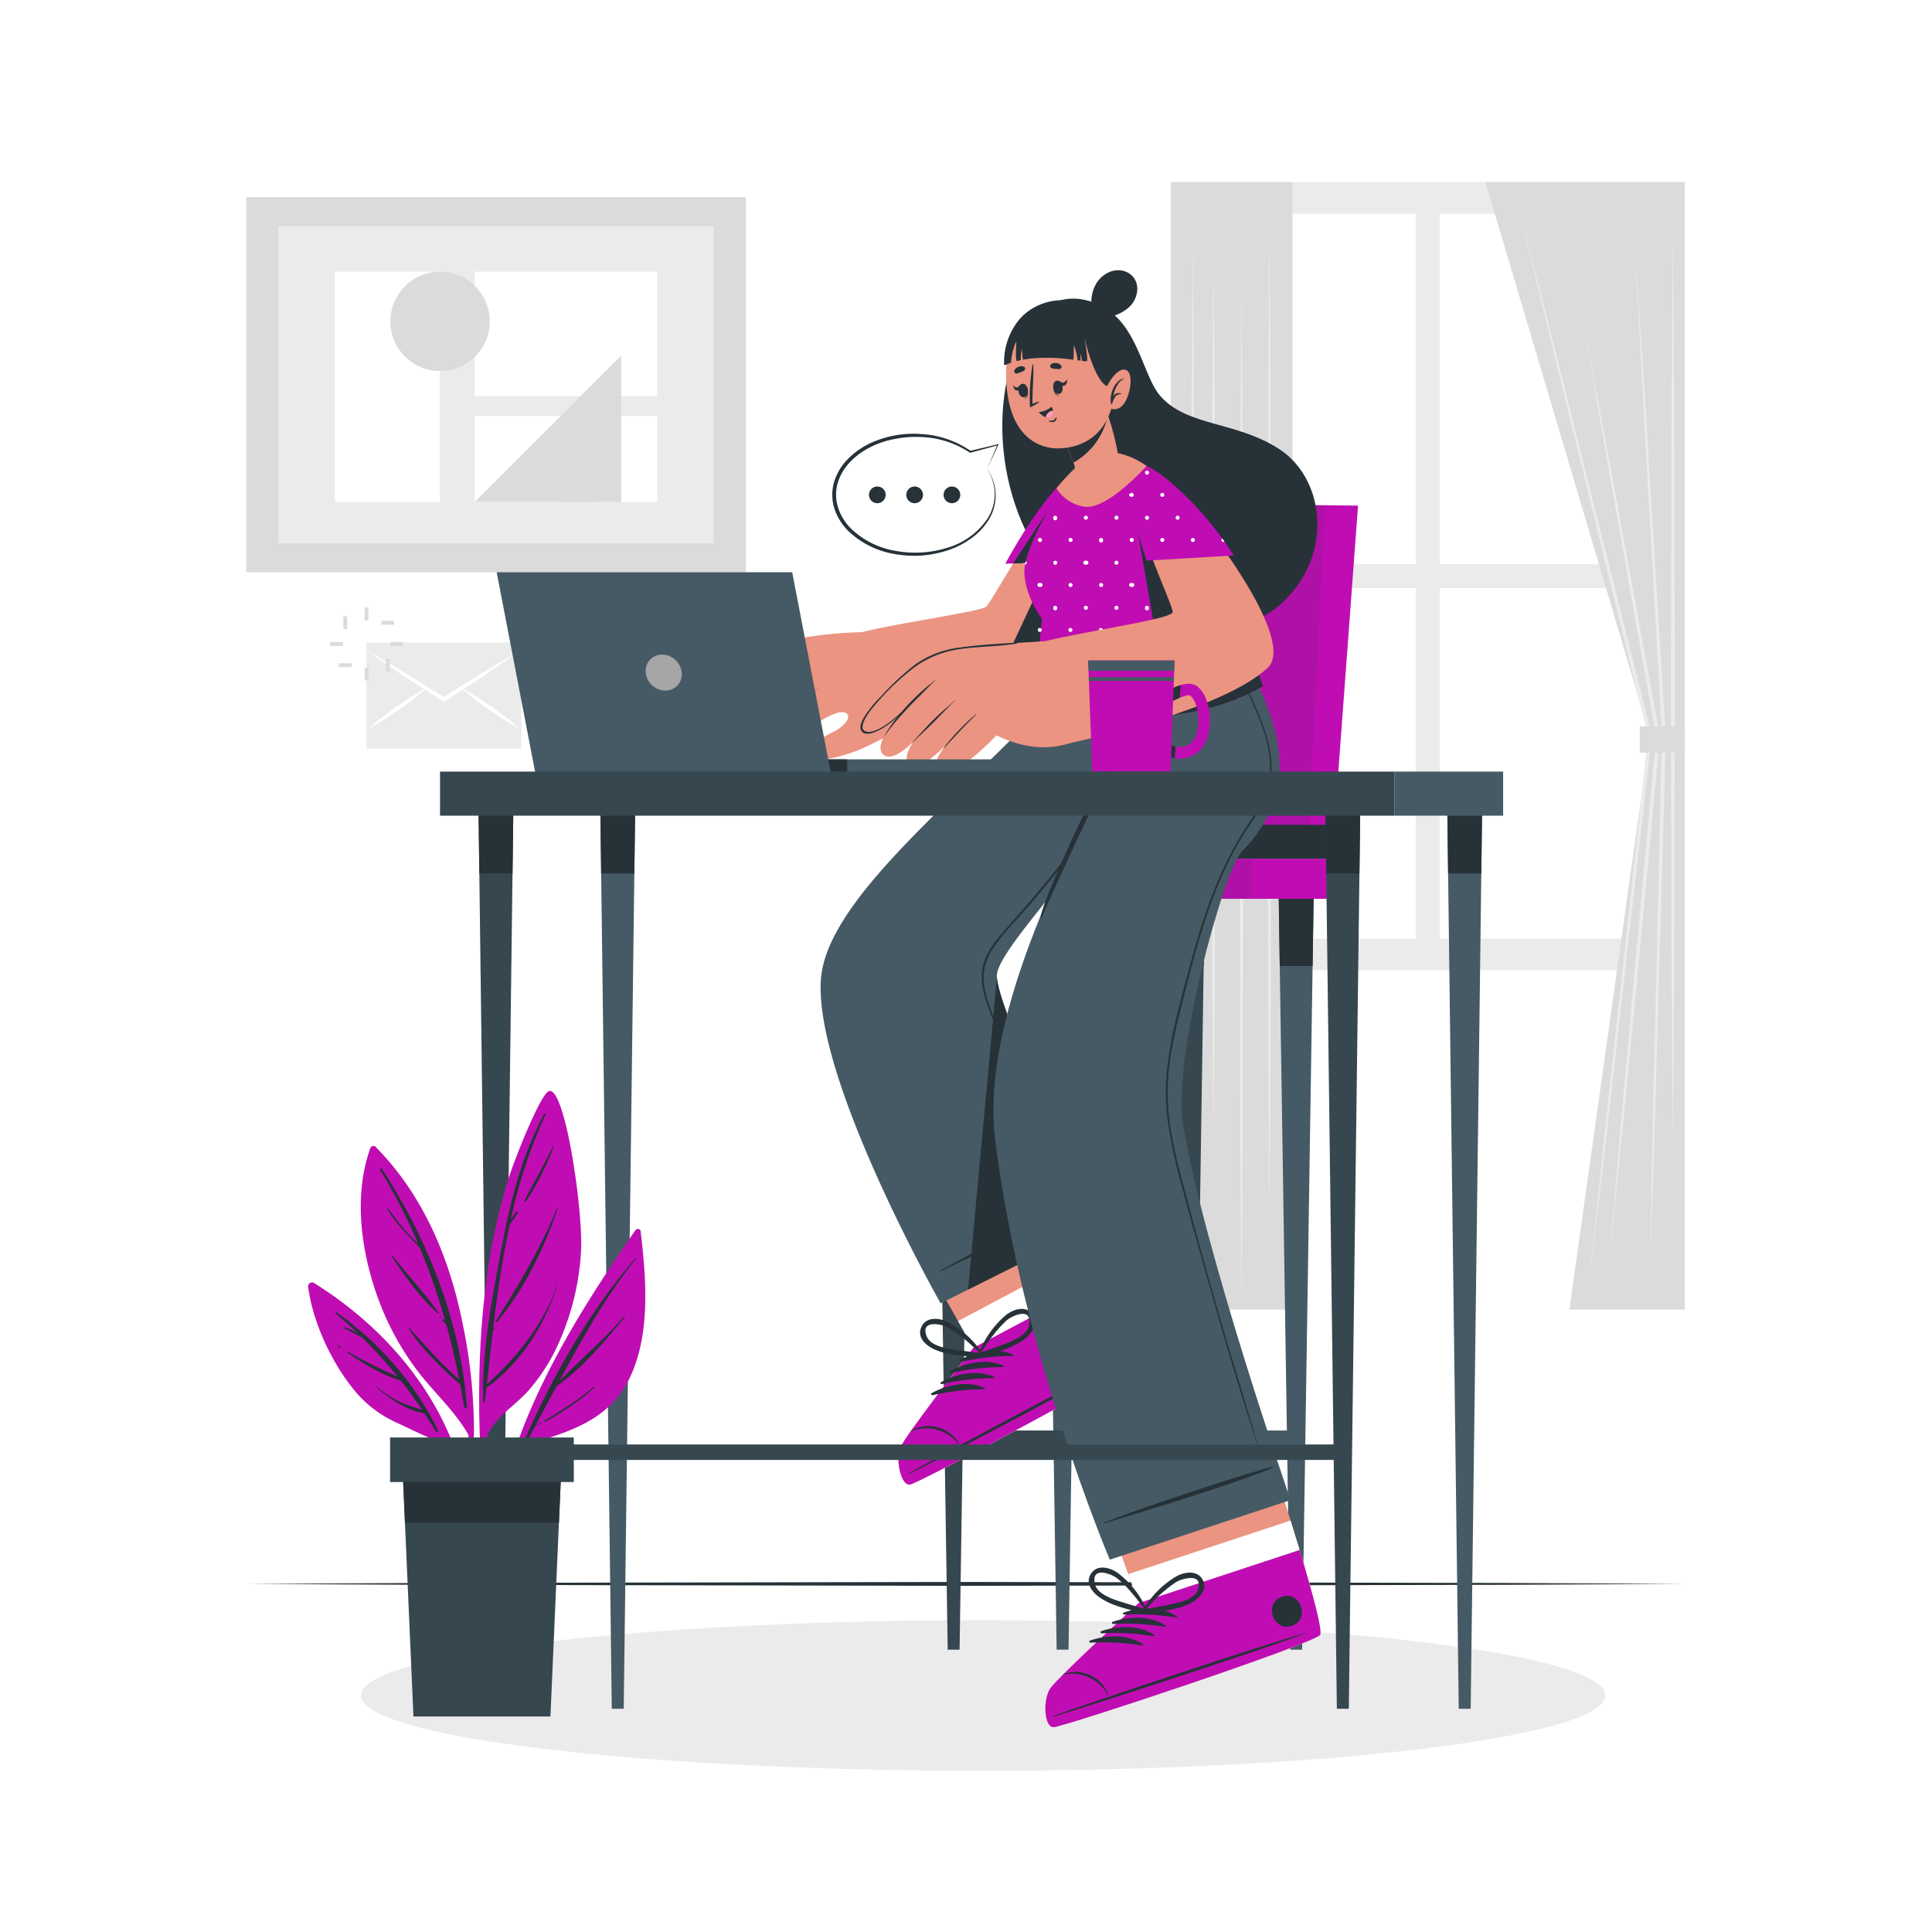 <svg class="animated" id="freepik_stories-telecommuting" xmlns="http://www.w3.org/2000/svg" viewBox="0 0 500 500" version="1.1" xmlns:xlink="http://www.w3.org/1999/xlink" xmlns:svgjs="http://svgjs.com/svgjs"><style>svg#freepik_stories-telecommuting:not(.animated) .animable {opacity: 0;}svg#freepik_stories-telecommuting.animated #freepik--Character--inject-65 {animation: 1.6s 1 forwards cubic-bezier(.36,-0.01,.5,1.38) fadeIn;animation-delay: 0s;}svg#freepik_stories-telecommuting.animated #freepik--speech-bubble--inject-65 {animation: 1s 1 forwards cubic-bezier(.36,-0.01,.5,1.38) slideUp;animation-delay: 0s;}svg#freepik_stories-telecommuting.animated #freepik--Device--inject-65 {animation: 1.5s Infinite  linear floating;animation-delay: 0s;}svg#freepik_stories-telecommuting.animated #freepik--Mug--inject-65 {animation: 1s 1 forwards cubic-bezier(.36,-0.01,.5,1.38) slideLeft;animation-delay: 0s;}            @keyframes fadeIn {                0% {                    opacity: 0;                }                100% {                    opacity: 1;                }            }                    @keyframes slideUp {                0% {                    opacity: 0;                    transform: translateY(30px);                }                100% {                    opacity: 1;                    transform: inherit;                }            }                    @keyframes floating {                0% {                    opacity: 1;                    transform: translateY(0px);                }                50% {                    transform: translateY(-10px);                }                100% {                    opacity: 1;                    transform: translateY(0px);                }            }                    @keyframes slideLeft {                0% {                    opacity: 0;                    transform: translateX(-30px);                }                100% {                    opacity: 1;                    transform: translateX(0);                }            }        </style><g id="freepik--background-complete--inject-65" class="animable" style="transform-origin: 249.87px 228.77px;"><polygon points="63.99 409.91 110.49 409.67 157 409.58 250 409.41 343 409.58 389.51 409.67 436.01 409.91 389.51 410.15 343 410.24 250 410.41 157 410.24 110.49 410.15 63.99 409.91" style="fill: rgb(38, 50, 56); transform-origin: 250px 409.91px;" id="elpeyu8vbsf4a" class="animable"></polygon><rect x="63.73" y="51.02" width="129.3" height="97.1" style="fill: rgb(219, 219, 219); transform-origin: 128.38px 99.57px;" id="elv5gatiwbua" class="animable"></rect><rect x="72.07" y="58.54" width="112.61" height="82.06" style="fill: rgb(235, 235, 235); transform-origin: 128.375px 99.57px;" id="elugds5hx3a7d" class="animable"></rect><rect x="86.67" y="70.31" width="27.18" height="59.6" style="fill: rgb(255, 255, 255); transform-origin: 100.26px 100.11px;" id="elixm2fp0j5a8" class="animable"></rect><rect x="122.86" y="70.31" width="47.22" height="32.23" style="fill: rgb(255, 255, 255); transform-origin: 146.47px 86.425px;" id="el6totf186q76" class="animable"></rect><rect x="122.86" y="107.67" width="22.24" height="22.24" style="fill: rgb(255, 255, 255); transform-origin: 133.98px 118.79px;" id="elv7pgu7qsw3h" class="animable"></rect><rect x="154.56" y="107.67" width="15.52" height="22.24" style="fill: rgb(255, 255, 255); transform-origin: 162.32px 118.79px;" id="elqlizwp0qz2" class="animable"></rect><circle cx="113.89" cy="83.17" r="12.86" style="fill: rgb(219, 219, 219); transform-origin: 113.89px 83.17px;" id="elyx9uif1nz0e" class="animable"></circle><polygon points="122.86 129.91 160.77 129.91 160.77 92 122.86 129.91" style="fill: rgb(219, 219, 219); transform-origin: 141.815px 110.955px;" id="elifzrj6u3yl9" class="animable"></polygon><rect x="302.99" y="47.13" width="133.02" height="203.96" style="fill: rgb(235, 235, 235); transform-origin: 369.5px 149.11px;" id="elilwotmipaqp" class="animable"></rect><rect x="310.24" y="55.3" width="56.17" height="90.72" style="fill: rgb(255, 255, 255); transform-origin: 338.325px 100.66px;" id="eldvtlomdb96w" class="animable"></rect><rect x="372.59" y="55.3" width="56.17" height="90.72" style="fill: rgb(255, 255, 255); transform-origin: 400.675px 100.66px;" id="eldqj065u6p8m" class="animable"></rect><rect x="310.24" y="152.19" width="56.17" height="90.72" style="fill: rgb(255, 255, 255); transform-origin: 338.325px 197.55px;" id="el6xwyjq4eseo" class="animable"></rect><rect x="372.59" y="152.19" width="56.17" height="90.72" style="fill: rgb(255, 255, 255); transform-origin: 400.675px 197.55px;" id="els6echsnk17a" class="animable"></rect><polygon points="384.43 47.13 436.01 47.13 436.01 338.92 406.15 338.92 426.99 190.44 384.43 47.13" style="fill: rgb(219, 219, 219); transform-origin: 410.22px 193.025px;" id="el6x3x335y2o5" class="animable"></polygon><polygon points="393.37 55.01 402.01 88.81 410.5 122.65 427.48 190.32 427.5 190.41 427.49 190.5 419.46 261.27 415.44 296.65 411.27 332.02 414.95 296.6 418.8 261.19 426.5 190.39 426.51 190.56 409.86 122.81 401.54 88.93 393.37 55.01" style="fill: rgb(235, 235, 235); transform-origin: 410.435px 193.515px;" id="elner4r1pk94i" class="animable"></polygon><polygon points="432.94 61 433.18 90.26 433.32 119.53 433.44 178.05 433.32 236.58 433.19 265.84 432.94 295.11 432.69 265.84 432.56 236.58 432.44 178.05 432.56 119.53 432.7 90.26 432.94 61" style="fill: rgb(235, 235, 235); transform-origin: 432.94px 178.055px;" id="el2bcvcntgxx6" class="animable"></polygon><path d="M423.3,66.48l2.06,31.08,1.92,31.09,3.81,62.17v0c-.25,11.55-.64,23.1-.95,34.65l-1,34.64-1,34.65L427,329.44l.66-34.65.81-34.65.82-34.65c.28-11.55.5-23.11.85-34.65v0l-3.5-62.2L424.9,97.59Z" style="fill: rgb(235, 235, 235); transform-origin: 427.195px 197.96px;" id="eldjon89x4mcs" class="animable"></path><path d="M416.59,325l2.85-33.62,3-33.61c2.07-22.4,4.05-44.81,6.18-67.2v.13l-9.31-52.34-4.59-26.18-4.51-26.19,4.93,26.12L420,138.19l9.57,52.29v.13c-2,22.4-4.2,44.79-6.29,67.19L420,291.38Z" style="fill: rgb(235, 235, 235); transform-origin: 419.89px 205.495px;" id="elzyogky6s4re" class="animable"></path><rect x="424.36" y="187.99" width="11.65" height="6.8" style="fill: rgb(219, 219, 219); transform-origin: 430.185px 191.39px;" id="elxlomx25kfl8" class="animable"></rect><rect x="302.99" y="47.13" width="31.51" height="291.8" style="fill: rgb(219, 219, 219); transform-origin: 318.745px 193.03px;" id="eloia9lzalpoj" class="animable"></rect><polygon points="328.52 61 328.77 92.55 328.86 124.1 329.02 187.2 328.86 250.3 328.77 281.85 328.52 313.4 328.28 281.85 328.19 250.3 328.03 187.2 328.19 124.1 328.28 92.55 328.52 61" style="fill: rgb(235, 235, 235); transform-origin: 328.525px 187.2px;" id="el6ri9mo5woct" class="animable"></polygon><polygon points="314.06 68.31 314.3 96.49 314.44 124.66 314.56 181 314.44 237.34 314.3 265.51 314.06 293.69 313.81 265.51 313.67 237.34 313.56 181 313.68 124.66 313.81 96.49 314.06 68.31" style="fill: rgb(235, 235, 235); transform-origin: 314.06px 181px;" id="el9nd5q3jy02" class="animable"></polygon><polygon points="321.29 74.97 321.54 107.95 321.62 140.94 321.79 206.91 321.62 272.88 321.54 305.87 321.29 338.86 321.05 305.87 320.96 272.88 320.79 206.91 320.96 140.94 321.05 107.95 321.29 74.97" style="fill: rgb(235, 235, 235); transform-origin: 321.29px 206.915px;" id="elos9qlzq1wqs" class="animable"></polygon><polygon points="308.68 62.66 308.92 97.19 309.01 131.71 309.18 200.76 309.01 269.81 308.92 304.33 308.68 338.86 308.43 304.33 308.35 269.81 308.18 200.76 308.35 131.71 308.44 97.19 308.68 62.66" style="fill: rgb(235, 235, 235); transform-origin: 308.68px 200.76px;" id="el6qnya5k6vp" class="animable"></polygon><rect x="94.85" y="166.29" width="40.07" height="27.42" style="fill: rgb(235, 235, 235); transform-origin: 114.885px 180px;" id="elid1ow6m25xf" class="animable"></rect><path d="M94.85,168.3c3.45,1.94,6.85,4,10.23,6,1.7,1,3.36,2.07,5,3.11l5,3.13h-.54l5-3.13c1.68-1,3.34-2.1,5-3.11l5.09-3.05c1.71-1,3.41-2,5.14-3-1.61,1.15-3.26,2.25-4.88,3.37L125.12,175c-1.64,1.11-3.32,2.15-5,3.23l-5,3.21-.27.17-.27-.17-5-3.21c-1.66-1.08-3.33-2.12-5-3.23C101.37,172.78,98.08,170.59,94.85,168.3Z" style="fill: rgb(255, 255, 255); transform-origin: 114.81px 174.93px;" id="elbbd9uypihfw" class="animable"></path><path d="M95,188.83a83,83,0,0,1,7.61-5.92,81.78,81.78,0,0,1,8.18-5.11,81.4,81.4,0,0,1-7.61,5.93A81.7,81.7,0,0,1,95,188.83Z" style="fill: rgb(255, 255, 255); transform-origin: 102.895px 183.315px;" id="eloj59tflvnnb" class="animable"></path><path d="M134.83,188.83a82.85,82.85,0,0,1-8.18-5.1,80,80,0,0,1-7.6-5.93,81.64,81.64,0,0,1,8.17,5.11A80.37,80.37,0,0,1,134.83,188.83Z" style="fill: rgb(255, 255, 255); transform-origin: 126.94px 183.315px;" id="el8ppaatt2pep" class="animable"></path><rect x="94.35" y="157.23" width="1" height="3.31" style="fill: rgb(219, 219, 219); transform-origin: 94.85px 158.885px;" id="el02s1dkb4mc7" class="animable"></rect><g id="elz5n7dua2j6b"><rect x="88.86" y="159.5" width="1" height="3.31" style="fill: rgb(219, 219, 219); transform-origin: 89.36px 161.155px; transform: rotate(-45deg);" class="animable"></rect></g><rect x="85.43" y="166.15" width="3.31" height="1" style="fill: rgb(219, 219, 219); transform-origin: 87.085px 166.65px;" id="elrr0py1ryujh" class="animable"></rect><g id="elz9nsgbz65ki"><rect x="87.71" y="171.65" width="3.31" height="1" style="fill: rgb(219, 219, 219); transform-origin: 89.365px 172.15px; transform: rotate(-45deg);" class="animable"></rect></g><rect x="94.35" y="172.77" width="1" height="3.31" style="fill: rgb(219, 219, 219); transform-origin: 94.85px 174.425px;" id="elmia8qnrsq6q" class="animable"></rect><g id="eld7bw7jkbnie"><rect x="99.85" y="170.49" width="1" height="3.31" style="fill: rgb(219, 219, 219); transform-origin: 100.35px 172.145px; transform: rotate(-45deg);" class="animable"></rect></g><rect x="100.97" y="166.15" width="3.31" height="1" style="fill: rgb(219, 219, 219); transform-origin: 102.625px 166.65px;" id="elgbzdktyiqaf" class="animable"></rect><g id="elm17ee53jxvn"><rect x="98.69" y="160.66" width="3.31" height="1" style="fill: rgb(219, 219, 219); transform-origin: 100.345px 161.16px; transform: rotate(-45deg);" class="animable"></rect></g></g><g id="freepik--Shadow--inject-65" class="animable" style="transform-origin: 254.42px 438.79px;"><ellipse cx="254.42" cy="438.79" rx="161.05" ry="19.49" style="fill: rgb(235, 235, 235); transform-origin: 254.42px 438.79px;" id="elemdn4v583ei" class="animable"></ellipse></g><g id="freepik--Chair--inject-65" class="animable" style="transform-origin: 295.055px 278.505px;"><rect x="275" y="370.21" width="60.46" height="4" style="fill: rgb(69, 90, 100); transform-origin: 305.23px 372.21px;" id="el0of43eu3owx" class="animable"></rect><polygon points="279.54 231.05 279.25 250 277.41 370.21 277.35 374.21 276.54 426.94 273.46 426.94 272.65 374.21 272.59 370.21 270.75 250 270.46 231.05 279.54 231.05" style="fill: rgb(69, 90, 100); transform-origin: 275px 328.995px;" id="elbrwa9cvosyt" class="animable"></polygon><polygon points="270.46 231.05 279.54 231.05 279.25 250 270.75 250 270.46 231.05" style="fill: rgb(38, 50, 56); transform-origin: 275px 240.525px;" id="el7nq7ijwfddp" class="animable"></polygon><polygon points="339.99 231.05 339.7 250 336.99 426.94 333.91 426.94 333.1 374.21 333.04 370.21 331.2 250 330.91 231.05 339.99 231.05" style="fill: rgb(69, 90, 100); transform-origin: 335.45px 328.995px;" id="elhhc0j9dsryt" class="animable"></polygon><polygon points="339.99 231.05 339.7 250 331.2 250 330.91 231.05 339.99 231.05" style="fill: rgb(38, 50, 56); transform-origin: 335.45px 240.525px;" id="el89mrquzbnhr" class="animable"></polygon><rect x="246.8" y="370.21" width="60.46" height="4" style="fill: rgb(55, 71, 79); transform-origin: 277.03px 372.21px;" id="elfvtcoivdiwu" class="animable"></rect><polygon points="251.34 231.05 251.05 250 249.21 370.21 249.15 374.21 248.34 426.94 245.26 426.94 242.55 250 242.26 231.05 251.34 231.05" style="fill: rgb(55, 71, 79); transform-origin: 246.8px 328.995px;" id="elaqsme706hib" class="animable"></polygon><polygon points="242.26 231.05 251.34 231.05 251.05 250 242.55 250 242.26 231.05" style="fill: rgb(38, 50, 56); transform-origin: 246.8px 240.525px;" id="elmdkh90uitzj" class="animable"></polygon><polygon points="311.8 231.05 311.51 250 309.67 370.21 309.61 374.21 308.8 426.94 305.72 426.94 304.91 374.21 304.85 370.21 303.01 250 302.72 231.05 311.8 231.05" style="fill: rgb(55, 71, 79); transform-origin: 307.26px 328.995px;" id="el2s1gkz74u5d" class="animable"></polygon><polygon points="302.72 231.05 311.8 231.05 311.51 250 303.01 250 302.72 231.05" style="fill: rgb(38, 50, 56); transform-origin: 307.26px 240.525px;" id="el6vsrk88z7rc" class="animable"></polygon><rect x="238.65" y="222.23" width="106.06" height="10.38" style="fill: rgb(191, 13, 179); transform-origin: 291.68px 227.42px;" id="eln72kcq21ta9" class="animable"></rect><g id="elhsnugh48v9"><rect x="238.65" y="222.23" width="85.38" height="10.38" style="fill: rgb(38, 50, 56); opacity: 0.1; transform-origin: 281.34px 227.42px;" class="animable"></rect></g><polygon points="351.46 130.85 344.69 222.23 281.43 222.23 280.86 213.46 275.39 130.07 342.98 130.76 351.46 130.85" style="fill: rgb(191, 13, 179); transform-origin: 313.425px 176.15px;" id="elqh4ihnfa6ka" class="animable"></polygon><g id="el5l4c5uzh6ik"><polygon points="342.98 130.76 338.33 222.23 281.43 222.23 280.86 213.46 275.39 130.07 342.98 130.76" style="fill: rgb(38, 50, 56); opacity: 0.1; transform-origin: 309.185px 176.15px;" class="animable"></polygon></g><polygon points="345.34 213.46 344.69 222.23 281.43 222.23 280.86 213.46 345.34 213.46" style="fill: rgb(38, 50, 56); transform-origin: 313.1px 217.845px;" id="elgvpzwi1hk7w" class="animable"></polygon></g><g id="freepik--Character--inject-65" class="animable" style="transform-origin: 262.049px 258.467px;"><path d="M268.72,81.2c-12.42,13.24-13.57,45.82,3.49,66.93,14.44,17.87,46.15,19.92,59.19,8.26,13.84-12.37,11.57-32.24-.09-40-11.26-7.49-24.18-5.87-31.14-14.05-3.34-3.92-4.91-12.47-9.58-18.47C285.38,77.19,275.08,74.41,268.72,81.2Z" style="fill: rgb(38, 50, 56); transform-origin: 300.165px 120.478px;" id="el4uol1bmy4xc" class="animable"></path><path d="M283.64,131.27c-3.23,21.41-6.07,38-11.55,42.65-4.42,3.72-10.89,6.73-17.63,9.1a173.74,173.74,0,0,1-22.06,5.87c-2.3.47-4.22.82-5.58,1.08-3.37.62-11.59-21.14-9.51-24.16.48-.69,2.66-1.44,5.75-2.21,10.41-2.58,31.18-5.36,32.28-6.69s6.79-11.06,14.5-23.81c5.32-8.81,10.18-11.79,12.55-9.8C283.72,124.43,284.26,127.14,283.64,131.27Z" style="fill: rgb(235, 148, 129); transform-origin: 250.437px 156.346px;" id="elxp5nnbi0jci" class="animable"></path><path d="M232.4,188.89A87.32,87.32,0,0,1,222,194.2c-2.88,1.1-11.25,4-12.77,1-1-2.08,3.68-4.38,7-6.08,1.74-.9,3.81-3,3.18-4.08-1.09-2-5.56.46-8.46,2.48-5.61,3.9-13,10.71-16.8,8-1.45-1,0-3.21,2.1-5.41-3.55,2.66-7.4,4.91-9,3.84a2,2,0,0,1-.66-2.64,2.63,2.63,0,0,1-2.93-.22c-1.32-1.18-.88-3.11.29-5.15a1.44,1.44,0,0,1-1.16-.63c-2.91-3.73,9.09-16.08,13.48-17.5,12.89-4.2,27-4.2,27-4.2C228.63,167.31,232.41,188.88,232.4,188.89Z" style="fill: rgb(235, 148, 129); transform-origin: 207.37px 180.065px;" id="elyswmgcmu5qe" class="animable"></path><path d="M212.07,178.21a21.48,21.48,0,0,0-8.49,4.09c-2.9,2.36-5.1,5.43-7.74,8a.07.07,0,1,0,.11.1c1.23-1.34,2.61-2.56,3.9-3.85s2.48-2.57,3.82-3.74a21.36,21.36,0,0,1,8.42-4.6S212.1,178.2,212.07,178.21Z" style="fill: rgb(38, 50, 56); transform-origin: 203.956px 184.315px;" id="elgeslgrdpn36" class="animable"></path><path d="M209.17,172.83a53.49,53.49,0,0,0-9.92,4.37c-3.36,2.07-5.87,5.21-8.34,8.24q-2.24,2.72-4.33,5.54c-.06.08,0,.19.11.11q3.75-4.68,7.79-9.13a28.12,28.12,0,0,1,8.83-6.62c1.91-.92,3.9-1.68,5.87-2.45C209.22,172.88,209.2,172.82,209.17,172.83Z" style="fill: rgb(38, 50, 56); transform-origin: 197.879px 181.973px;" id="el8fo7twvugcv" class="animable"></path><path d="M205.08,168.26c-3.3,1-6.18,1.79-9,3.83a48.28,48.28,0,0,0-8.43,8.55c-1.34,1.69-2.63,3.43-3.89,5.18-.05.07.07.16.13.09a111.57,111.57,0,0,1,9.41-11,22,22,0,0,1,5.42-4.19,40.35,40.35,0,0,1,6.37-2.47S205.09,168.25,205.08,168.26Z" style="fill: rgb(38, 50, 56); transform-origin: 194.419px 177.093px;" id="elujwka1h902" class="animable"></path><path d="M283.64,131.27c-3.23,21.41-6.07,38-11.55,42.65-4.42,3.72-10.89,6.73-17.63,9.1l27.93-59.72C283.72,124.43,284.26,127.14,283.64,131.27Z" style="fill: rgb(38, 50, 56); transform-origin: 269.178px 153.16px;" id="elsewbxm0129f" class="animable"></path><path d="M285,127.57c0,.33,0,.68,0,1s0,.56-.06.86a101.09,101.09,0,0,1-2.63,15.85l-.88,0-.86,0-7,.23-1,0-6.94.23-.89,0-2.55.08-2,.07s7-13.42,15-21.52a12.08,12.08,0,0,1,2.52-2C281.33,120.44,284.93,121.58,285,127.57Z" style="fill: rgb(191, 13, 179); transform-origin: 272.595px 133.699px;" id="elikaupbztyjm" class="animable"></path><circle cx="281.02" cy="122.32" r="0.52" style="fill: rgb(255, 255, 255); transform-origin: 281.02px 122.32px;" id="elfg8qaxesoyf" class="animable"></circle><path d="M273.62,134a.52.52,0,1,1-.51-.52A.51.51,0,0,1,273.62,134Z" style="fill: rgb(255, 255, 255); transform-origin: 273.1px 134px;" id="eltps3koh70yf" class="animable"></path><circle cx="281.02" cy="133.98" r="0.52" style="fill: rgb(255, 255, 255); transform-origin: 281.02px 133.98px;" id="el9wxp4y67p4w" class="animable"></circle><circle cx="277.06" cy="128.08" r="0.52" style="fill: rgb(255, 255, 255); transform-origin: 277.06px 128.08px;" id="elo32auzomb2h" class="animable"></circle><path d="M285,127.57c0,.33,0,.68,0,1h0a.52.52,0,1,1,0-1Z" style="fill: rgb(255, 255, 255); transform-origin: 284.669px 128.07px;" id="eljjo89cbt2mb" class="animable"></path><path d="M265.71,145.63a.48.48,0,0,1-.06.24l-.89,0a.5.5,0,0,1-.08-.27.52.52,0,0,1,1,0Z" style="fill: rgb(255, 255, 255); transform-origin: 265.195px 145.546px;" id="elmaj9fr8rnch" class="animable"></path><path d="M273.62,145.6l-1,0h0a.52.52,0,0,1,1,0Z" style="fill: rgb(255, 255, 255); transform-origin: 273.12px 145.411px;" id="elriccs4qxrw" class="animable"></path><path d="M281.44,145.34l-.86,0a.51.51,0,0,1,.44-.25A.52.52,0,0,1,281.44,145.34Z" style="fill: rgb(255, 255, 255); transform-origin: 281.01px 145.215px;" id="elg9cugw42eu7" class="animable"></path><circle cx="269.15" cy="139.74" r="0.52" style="fill: rgb(255, 255, 255); transform-origin: 269.15px 139.74px;" id="el57ia02hwnt8" class="animable"></circle><circle cx="277.06" cy="139.74" r="0.52" style="fill: rgb(255, 255, 255); transform-origin: 277.06px 139.74px;" id="elkvcl0re4on" class="animable"></circle><path d="M285,127.57c0,.33,0,.68,0,1s0,.56-.06.86a101.09,101.09,0,0,1-2.63,15.85l-.88,0-.86,0-7,.23-1,0-6.94.23-.89,0-2.55.08,15.47-23.43C281.33,120.44,284.93,121.58,285,127.57Z" style="fill: rgb(38, 50, 56); transform-origin: 273.595px 133.668px;" id="elsfpyhy206m" class="animable"></path><path d="M235.55,384.2c2.47-.42,62.47-32.5,64-35.17.58-1-3.58-10-8.92-20.77-1.16-2.32-2.36-4.71-3.6-7.13-8-15.72-16.88-32.21-16.88-32.21l-40.2,21.35,18,31.62,3.94,6.95S234.4,371.4,233.05,374.5,233.08,384.62,235.55,384.2Z" style="fill: rgb(235, 148, 129); transform-origin: 264.777px 336.569px;" id="elygnwg3zbswl" class="animable"></path><path d="M235.55,384.2c2.47-.42,62.47-32.5,64-35.17.7-1.24-5.59-14.28-12.52-27.9l-39.09,20.76,3.94,6.95S234.4,371.4,233.05,374.5,233.08,384.62,235.55,384.2Z" style="fill: rgb(255, 255, 255); transform-origin: 266.062px 352.674px;" id="elbmjr38qgqkv" class="animable"></path><path d="M235.55,384.2c2.47-.42,62.47-32.5,64-35.17.58-1-3.58-10-8.92-20.77l-38.75,20.58S234.4,371.4,233.05,374.5,233.08,384.62,235.55,384.2Z" style="fill: rgb(191, 13, 179); transform-origin: 266.063px 356.239px;" id="elk9u22arlan" class="animable"></path><path d="M235.13,381.34c9.93-5.62,50.49-27.38,60.73-32.18.08,0,.11,0,0,.06-9.71,5.79-50.45,27.21-60.67,32.29C235,381.61,234.92,381.46,235.13,381.34Z" style="fill: rgb(38, 50, 56); transform-origin: 265.469px 365.351px;" id="elmuwkql2lo4" class="animable"></path><path d="M235.75,370.28a9.15,9.15,0,0,1,7.33-.76,8.82,8.82,0,0,1,5.12,4.17c0,.06-.08.12-.12.06a10.58,10.58,0,0,0-12.26-3.34C235.74,370.44,235.67,370.33,235.75,370.28Z" style="fill: rgb(38, 50, 56); transform-origin: 241.957px 371.428px;" id="elxwrayx7882d" class="animable"></path><path d="M248.51,351.92c4-2.21,9.42-3.28,13.68-1.33.17.08.06.31-.1.32a63.57,63.57,0,0,0-13.39,1.54A.28.28,0,0,1,248.51,351.92Z" style="fill: rgb(38, 50, 56); transform-origin: 255.299px 351.018px;" id="el6ox79cx7gte" class="animable"></path><path d="M246.05,354.8c4-2.21,9.42-3.29,13.68-1.33.17.07.06.31-.1.31a62.93,62.93,0,0,0-13.39,1.55A.28.28,0,0,1,246.05,354.8Z" style="fill: rgb(38, 50, 56); transform-origin: 252.839px 353.896px;" id="elxbzhak8qmrl" class="animable"></path><path d="M243.59,357.67c4-2.21,9.42-3.28,13.68-1.33.17.08.06.31-.1.31a63,63,0,0,0-13.39,1.55A.28.28,0,0,1,243.59,357.67Z" style="fill: rgb(38, 50, 56); transform-origin: 250.38px 356.768px;" id="elbjd79l37ywc" class="animable"></path><path d="M241.13,360.54c4-2.21,9.42-3.28,13.68-1.33.17.08.06.31-.1.32a63,63,0,0,0-13.39,1.55A.29.29,0,0,1,241.13,360.54Z" style="fill: rgb(38, 50, 56); transform-origin: 247.937px 359.637px;" id="el2z38vb3k8am" class="animable"></path><path d="M288.19,341c4.52-2.4,8.26,4.63,3.73,7S283.66,343.38,288.19,341Z" style="fill: rgb(38, 50, 56); transform-origin: 290.054px 344.496px;" id="ell492n8b225f" class="animable"></path><path d="M241.89,349.24c3.67,1.64,7.92,1.63,11.85,2.08a.55.55,0,0,0,.55-.71.12.12,0,0,0,.06-.18,24,24,0,0,0-9.16-8.34c-2.19-1.08-5.64-1.36-6.78,1.42S239.74,348.28,241.89,349.24Zm-2-3.24c-1.94-4.59,3.81-3.34,5.39-2.48a25.53,25.53,0,0,1,2.93,1.93c1.95,1.44,3.66,3.13,5.45,4.75-1.91-.34-3.84-.51-5.76-.78C245.63,349.1,241,348.53,239.92,346Z" style="fill: rgb(38, 50, 56); transform-origin: 246.246px 346.32px;" id="elmek9eboogh" class="animable"></path><path d="M267.28,340.21c-1.72-2.46-5-1.42-6.93.12a24,24,0,0,0-7.09,10.16.12.12,0,0,0,.1.16.57.57,0,0,0,.7.58c3.73-1.31,7.88-2.25,11.09-4.66C267,345.16,268.9,342.54,267.28,340.21Zm-8,7.88c-1.82.69-3.66,1.28-5.46,2,1.39-2,2.69-4,4.28-5.84a26.25,26.25,0,0,1,2.42-2.53c1.35-1.19,6.69-3.68,5.81,1.23C265.87,345.69,261.47,347.27,259.31,348.09Z" style="fill: rgb(38, 50, 56); transform-origin: 260.573px 344.992px;" id="elbwn3fic1oni" class="animable"></path><path d="M258,253C259,264.71,285.94,316,285.94,316l-35.41,17.75-7.09,3.56s-32.77-57.77-31-83.77c1.51-22.06,39.7-49.86,63.19-77h31.66c-10,30.77-46.64,64.74-49.2,75.11A4.63,4.63,0,0,0,258,253Z" style="fill: rgb(69, 90, 100); transform-origin: 259.83px 256.925px;" id="el9s68hqqmrgf" class="animable"></path><path d="M243.4,328.79c7-3.73,4.91-2.75,11.91-6.4,3.43-1.79,20.63-10.8,24.1-11.94a.08.08,0,0,1,.07.14c-3,2.14-20.35,10.79-23.81,12.51-7.06,3.52-5.07,2.44-12.17,5.88A.11.11,0,1,1,243.4,328.79Z" style="fill: rgb(38, 50, 56); transform-origin: 261.415px 319.727px;" id="elihn5pccrtr" class="animable"></path><path d="M303.57,181.32a375.89,375.89,0,0,1-34,48.38c-3.08,3.7-6.26,7.3-9.45,10.91-2.7,3-5.43,6.43-5.95,10.61-.57,4.66,1.46,9.19,3.09,13.43,1.8,4.68,3.62,9.35,5.52,14,2.06,5,4.21,10,6.6,14.81q1.84,3.72,3.85,7.35,1,1.81,2.07,3.6c.35.6,2.83,4.69,3.19,5.29.12.19.42.42.12-.08-.68-1.12-3.45-5.76-4.09-6.9-2.52-4.5-4.77-9.13-6.9-13.83s-4.17-9.58-6.09-14.43S257.63,264.85,256,260a20.82,20.82,0,0,1-1.41-7.79,14.07,14.07,0,0,1,2.64-7.12c2.72-4,6.36-7.48,9.49-11.17q9.76-11.49,18.54-23.76a328,328,0,0,0,18.48-28.74C303.74,181.31,303.62,181.25,303.57,181.32Z" style="fill: rgb(38, 50, 56); transform-origin: 278.906px 245.606px;" id="eldpci2jlkggj" class="animable"></path><path d="M285.94,316l-35.41,17.75L258,253C259,264.71,285.94,316,285.94,316Z" style="fill: rgb(38, 50, 56); transform-origin: 268.235px 293.375px;" id="elcusgma88l5s" class="animable"></path><path d="M272.63,447c2.51,0,67.07-21.5,69-23.87.74-.9-1.84-10.48-5.29-22-.74-2.48-1.53-5-2.34-7.63-5.24-16.84-11.2-34.6-11.2-34.6l-43.23,14.26,12.4,34.2,2.71,7.51s-21,19.29-22.89,22.12S270.13,446.94,272.63,447Z" style="fill: rgb(235, 148, 129); transform-origin: 306.148px 402.95px;" id="eltvb5zx1bsbc" class="animable"></path><path d="M272.63,447c2.51,0,67.07-21.5,69-23.87.9-1.1-3.1-15-7.63-29.61l-42,13.86,2.71,7.51s-21,19.29-22.89,22.12S270.13,446.94,272.63,447Z" style="fill: rgb(255, 255, 255); transform-origin: 306.157px 420.26px;" id="elw3jps3pmcrh" class="animable"></path><path d="M272.63,447c2.51,0,67.07-21.5,69-23.87.74-.9-1.84-10.48-5.29-22l-41.66,13.74s-21,19.29-22.89,22.12S270.13,446.94,272.63,447Z" style="fill: rgb(191, 13, 179); transform-origin: 306.148px 424.065px;" id="el4pl3i2xtm5b" class="animable"></path><path d="M272.7,444.05c10.73-3.86,54.39-18.46,65.29-21.46.09,0,.11,0,0,.06-10.55,4.07-54.32,18.31-65.25,21.58C272.53,444.3,272.47,444.14,272.7,444.05Z" style="fill: rgb(38, 50, 56); transform-origin: 305.309px 433.419px;" id="el8akj10tmybf" class="animable"></path><path d="M275.18,433.26a9.16,9.16,0,0,1,7.35.48,8.87,8.87,0,0,1,4.35,5c0,.06-.1.1-.13,0a10.59,10.59,0,0,0-11.52-5.37C275.14,433.41,275.09,433.29,275.18,433.26Z" style="fill: rgb(38, 50, 56); transform-origin: 281.006px 435.755px;" id="elf3wuc9123m" class="animable"></path><path d="M290.85,417.32c4.31-1.51,9.84-1.65,13.71,1,.15.1,0,.31-.15.29a63.12,63.12,0,0,0-13.46-.74A.28.28,0,0,1,290.85,417.32Z" style="fill: rgb(38, 50, 56); transform-origin: 297.629px 417.427px;" id="el7gxlziiid7x" class="animable"></path><path d="M287.94,419.73c4.31-1.5,9.84-1.64,13.71,1,.15.11,0,.32-.15.29a63.12,63.12,0,0,0-13.46-.73A.29.29,0,0,1,287.94,419.73Z" style="fill: rgb(38, 50, 56); transform-origin: 294.734px 419.842px;" id="elx37x6jghjnc" class="animable"></path><path d="M285,422.15c4.31-1.5,9.84-1.65,13.71,1,.15.1,0,.31-.14.29a63.24,63.24,0,0,0-13.47-.73A.29.29,0,0,1,285,422.15Z" style="fill: rgb(38, 50, 56); transform-origin: 291.794px 422.259px;" id="eluif4zwzl767" class="animable"></path><path d="M282.12,424.57c4.31-1.51,9.84-1.65,13.71,1,.15.1,0,.31-.14.29a63.21,63.21,0,0,0-13.47-.74A.28.28,0,0,1,282.12,424.57Z" style="fill: rgb(38, 50, 56); transform-origin: 288.899px 424.677px;" id="elaj9co3t7jqv" class="animable"></path><path d="M331.81,413.22c4.87-1.6,7.37,6,2.49,7.56S326.94,414.83,331.81,413.22Z" style="fill: rgb(38, 50, 56); transform-origin: 333.056px 416.996px;" id="elf2pe2ysalw5" class="animable"></path><path d="M284.78,413.55c3.34,2.24,7.54,2.95,11.33,4.06.39.11.67-.27.66-.61a.13.13,0,0,0,.1-.17,24,24,0,0,0-7.63-9.77c-2-1.43-5.33-2.29-6.92.26S282.83,412.24,284.78,413.55ZM283.39,410c-1.14-4.86,4.31-2.65,5.73-1.53a26.25,26.25,0,0,1,2.56,2.39,70.32,70.32,0,0,1,4.57,5.61c-1.83-.66-3.7-1.16-5.55-1.75C288.49,414.05,284,412.71,283.39,410Z" style="fill: rgb(38, 50, 56); transform-origin: 289.318px 411.659px;" id="ela2p01gziynl" class="animable"></path><path d="M311.33,409c-1.28-2.72-4.71-2.26-6.85-1.06a24,24,0,0,0-8.7,8.82.12.12,0,0,0,.07.18c-.05.33.18.75.59.68,3.9-.66,8.14-.88,11.72-2.72C310.25,413.78,312.54,411.51,311.33,409Zm-9.19,6.41c-1.91.37-3.82.65-5.72,1.09,1.71-1.72,3.33-3.5,5.2-5a24.67,24.67,0,0,1,2.82-2.08c1.53-.95,7.21-2.51,5.52,2.19C309,414.1,304.42,414.92,302.14,415.36Z" style="fill: rgb(38, 50, 56); transform-origin: 303.714px 412.309px;" id="elp6ebtytf1z9" class="animable"></path><path d="M287.21,403.64,334,388.22S311.52,323.49,306.17,291c-2.82-17.09,10.47-65.63,15.19-70.54,12.06-12.55,12.6-25.68,3.87-44l-39.49,0s2.42,19.38,2.08,20.15C279,216.6,253.4,261.44,257.56,295,264.34,349.79,287.21,403.64,287.21,403.64Z" style="fill: rgb(69, 90, 100); transform-origin: 295.553px 290.05px;" id="eltyxfbrg7y7k" class="animable"></path><path d="M285.82,394c9.62-3.86,40.32-13.89,43.73-14.47.08,0,.12.11.05.14-3,1.66-19.12,7.17-43.71,14.54A.11.11,0,0,1,285.82,394Z" style="fill: rgb(38, 50, 56); transform-origin: 307.69px 386.873px;" id="elkpxwyfh21w" class="animable"></path><path d="M284.75,177.25c.64,5.07.84,13.76,3.79,13.76s1.94-10.6,1.91-13c0-2.22.74-1.95.95.66.55,7.06.66,13.31-3.12,13.2S284,180.74,284,178.23C284,176.93,284.55,175.65,284.75,177.25Z" style="fill: rgb(38, 50, 56); transform-origin: 287.842px 184.188px;" id="eldks13b3hvop" class="animable"></path><path d="M288.36,191.35a21.63,21.63,0,0,1,.13,5.36c0,.15-.61.06-.67-.05-.39-.72-.27-4.21-.41-5.14A.48.48,0,0,1,288.36,191.35Z" style="fill: rgb(38, 50, 56); transform-origin: 288px 193.871px;" id="elz2d61l7s3x" class="animable"></path><path d="M287.82,196.66C280.58,209.25,270,233,269.27,237.38c0,.22.2.33.29.11,1.65-4,12.68-27.91,18.93-40.78C288.62,196.46,287.94,196.44,287.82,196.66Z" style="fill: rgb(38, 50, 56); transform-origin: 278.888px 217.059px;" id="el64j8p8bakp9" class="animable"></path><path d="M307.76,252.56c3.14-12.13,6.82-24.33,13.22-35.19,1.77-3,3.91-5.79,5.58-8.84a19.91,19.91,0,0,0,2.52-9.26c.13-7-2.85-13.64-5.74-19.85-.08-.18-.35,0-.26.17,2.78,6,5.68,12.49,5.63,19.25a19.51,19.51,0,0,1-2.54,9.47c-1.48,2.67-3.32,5.12-4.9,7.72-6.44,10.54-10.29,22.4-13.44,34.28-3.35,12.67-7.34,25.7-5.75,38.93a141,141,0,0,0,4.21,19.34c1.79,6.72,3.66,13.42,5.56,20.12,4.26,15,8.53,30.1,13.49,44.92,0,.05.11,0,.09,0-3.93-13.44-8.11-26.79-11.91-40.27q-2.82-10.05-5.52-20.13c-1.79-6.7-3.73-13.39-4.9-20.23a60.06,60.06,0,0,1,.06-20.93C304.34,265.47,306.09,259,307.76,252.56Z" style="fill: rgb(38, 50, 56); transform-origin: 315.402px 276.494px;" id="elcvktj6lrv45" class="animable"></path><path d="M326.83,177.57a49.9,49.9,0,0,1-5.75,2.9l-.94.38A67.78,67.78,0,0,1,303,185.1c-17.57,2.14-34.15-1.52-35.55-3.8l1.87-17.75.1-1,.25-2.41s-4.34-5.56-4.57-12a9.36,9.36,0,0,1,.2-2.07c.05-.3.12-.61.2-.94,1.28-5.2,5.42-12.9,8.95-18.24a39.73,39.73,0,0,1,3.83-5.09c4-4.21,8.47-5.17,12.86-4h0a18.94,18.94,0,0,1,5.62,2.7,40.26,40.26,0,0,1,10.49,11.24c3.16,4.83,6.52,11.91,9.54,19.06.11.25.21.5.31.75C322.53,164.61,326.83,177.57,326.83,177.57Z" style="fill: rgb(191, 13, 179); transform-origin: 295.964px 151.543px;" id="el0uu7dc5nqaw" class="animable"></path><path d="M281.54,122.32a.52.52,0,0,1-.52.52.52.52,0,1,1,.52-.52Zm7.39-.51a.52.52,0,1,0,.52.51A.51.51,0,0,0,288.93,121.81Zm7.92,0a.52.52,0,1,0,.51.51A.51.51,0,0,0,296.85,121.81Zm-23.74,11.65a.52.52,0,0,0-.52.52.52.52,0,1,0,1,0A.51.51,0,0,0,273.11,133.46Zm7.91,0a.52.52,0,0,0-.52.52.52.52,0,0,0,.52.52.53.53,0,0,0,.52-.52A.52.52,0,0,0,281,133.46Zm7.91,0a.51.51,0,0,0-.51.52.52.52,0,1,0,.51-.52Zm7.92,0a.52.52,0,0,0-.52.52.52.52,0,1,0,1,0A.51.51,0,0,0,296.85,133.46Zm7.91,0a.52.52,0,0,0-.52.52.52.52,0,0,0,.52.52.53.53,0,0,0,.52-.52A.52.52,0,0,0,304.76,133.46Zm-27.7-5.89a.52.52,0,1,0,.52.51A.51.51,0,0,0,277.06,127.57Zm7.92,0a.52.52,0,1,0,.51.51A.51.51,0,0,0,285,127.57Zm7.91,0a.52.52,0,1,0,0,1,.52.52,0,1,0,0-1Zm7.91,0a.52.52,0,1,0,.52.51A.51.51,0,0,0,300.8,127.57ZM265.47,145.2c-.08.33-.15.64-.2.94a.51.51,0,0,0,.44-.51A.5.5,0,0,0,265.47,145.2Zm7.64-.08a.52.52,0,1,0,.51.51A.51.51,0,0,0,273.11,145.12Zm7.91,0a.52.52,0,1,0,0,1,.52.52,0,1,0,0-1Zm7.91,0a.52.52,0,1,0,.52.51A.51.51,0,0,0,288.93,145.12Zm7.92,0a.52.52,0,1,0,.51.51A.51.51,0,0,0,296.85,145.12Zm7.91,0a.52.52,0,1,0,0,1,.52.52,0,1,0,0-1Zm7.91,0a.52.52,0,1,0,.52.51A.51.51,0,0,0,312.67,145.12Zm-43.52-5.9a.52.52,0,0,0-.52.52.52.52,0,0,0,.52.52.53.53,0,0,0,.52-.52A.52.52,0,0,0,269.15,139.22Zm7.91,0a.51.51,0,0,0-.51.52.52.52,0,1,0,.51-.52Zm7.92,0a.52.52,0,0,0-.52.52.52.52,0,1,0,1,0A.51.51,0,0,0,285,139.22Zm7.91,0a.52.52,0,0,0-.52.52.52.52,0,0,0,.52.52.53.53,0,0,0,.52-.52A.52.52,0,0,0,292.89,139.22Zm7.91,0a.51.51,0,0,0-.51.52.52.52,0,1,0,.51-.52Zm7.92,0a.52.52,0,0,0-.52.52.52.52,0,1,0,1,0A.51.51,0,0,0,308.72,139.22Zm-35.61,17.55a.52.52,0,0,0-.52.52.52.52,0,1,0,1,0A.51.51,0,0,0,273.11,156.77Zm7.91,0a.52.52,0,0,0-.52.52.52.52,0,0,0,.52.52.53.53,0,0,0,.52-.52A.52.52,0,0,0,281,156.77Zm7.91,0a.51.51,0,0,0-.51.52.52.52,0,1,0,.51-.52Zm7.92,0a.52.52,0,0,0-.52.52.52.52,0,1,0,1,0A.51.51,0,0,0,296.85,156.77Zm7.91,0a.52.52,0,0,0-.52.52.52.52,0,0,0,.52.52.53.53,0,0,0,.52-.52A.52.52,0,0,0,304.76,156.77Zm7.91,0a.51.51,0,0,0-.51.52.52.52,0,1,0,.51-.52Zm-43.52-5.89a.52.52,0,1,0,0,1,.52.52,0,1,0,0-1Zm7.91,0a.52.52,0,1,0,.52.51A.51.51,0,0,0,277.06,150.88Zm7.92,0a.52.52,0,1,0,.51.51A.51.51,0,0,0,285,150.88Zm7.91,0a.52.52,0,1,0,0,1,.52.52,0,1,0,0-1Zm7.91,0a.52.52,0,1,0,.52.51A.51.51,0,0,0,300.8,150.88Zm7.92,0a.52.52,0,1,0,.51.51A.51.51,0,0,0,308.72,150.88Zm8,0-.14,0a.52.52,0,1,0,.45.77C317,151.4,316.88,151.15,316.77,150.9Zm-43.66,17.53a.52.52,0,1,0,.51.51A.51.51,0,0,0,273.11,168.43Zm7.91,0a.52.52,0,1,0,0,1,.52.52,0,1,0,0-1Zm7.91,0a.52.52,0,1,0,.52.51A.51.51,0,0,0,288.93,168.43Zm7.92,0a.52.52,0,1,0,.51.51A.51.51,0,0,0,296.85,168.43Zm7.91,0a.52.52,0,1,0,0,1,.52.52,0,1,0,0-1Zm7.91,0a.52.52,0,1,0,.52.51A.51.51,0,0,0,312.67,168.43Zm7.92,0a.52.52,0,1,0,.51.51A.51.51,0,0,0,320.59,168.43Zm-51.44-5.9a.52.52,0,0,0-.52.52.52.52,0,0,0,.52.52.53.53,0,0,0,.52-.52A.52.52,0,0,0,269.15,162.53Zm7.91,0a.51.51,0,0,0-.51.52.52.52,0,1,0,.51-.52Zm7.92,0a.52.52,0,0,0-.52.52.52.52,0,1,0,1,0A.51.51,0,0,0,285,162.53Zm7.91,0a.52.52,0,0,0-.52.52.52.52,0,0,0,.52.52.53.53,0,0,0,.52-.52A.52.52,0,0,0,292.89,162.53Zm7.91,0a.51.51,0,0,0-.51.52.52.52,0,1,0,.51-.52Zm7.92,0a.52.52,0,0,0-.52.52.52.52,0,1,0,1,0A.51.51,0,0,0,308.72,162.53Zm7.91,0a.52.52,0,0,0-.52.52.52.52,0,0,0,.52.52.53.53,0,0,0,.52-.52A.52.52,0,0,0,316.63,162.53Zm-43.52,17.55a.52.52,0,0,0-.52.52.52.52,0,1,0,1,0A.51.51,0,0,0,273.11,180.08Zm7.91,0a.52.52,0,0,0-.52.52.52.52,0,0,0,.52.52.53.53,0,0,0,.52-.52A.52.52,0,0,0,281,180.08Zm7.91,0a.51.51,0,0,0-.51.52.52.52,0,1,0,.51-.52Zm7.92,0a.52.52,0,0,0-.52.52.52.52,0,1,0,1,0A.51.51,0,0,0,296.85,180.08Zm7.91,0a.52.52,0,0,0-.52.52.52.52,0,0,0,.52.52.53.53,0,0,0,.52-.52A.52.52,0,0,0,304.76,180.08Zm7.91,0a.51.51,0,0,0-.51.52.52.52,0,1,0,.51-.52Zm7.92,0a.52.52,0,0,0-.52.52.45.45,0,0,0,.07.25l.94-.38A.5.5,0,0,0,320.59,180.08Zm-51.44-5.89a.52.52,0,1,0,0,1,.52.52,0,1,0,0-1Zm7.91,0a.52.52,0,1,0,.52.51A.51.51,0,0,0,277.06,174.19Zm7.92,0a.52.52,0,1,0,.51.51A.51.51,0,0,0,285,174.19Zm7.91,0a.52.52,0,1,0,0,1,.52.52,0,1,0,0-1Zm7.91,0a.52.52,0,1,0,.52.51A.51.51,0,0,0,300.8,174.19Zm7.92,0a.52.52,0,1,0,.51.51A.51.51,0,0,0,308.72,174.19Zm7.91,0a.52.52,0,1,0,0,1,.52.52,0,1,0,0-1Zm7.91,0a.52.52,0,1,0,.52.51A.51.51,0,0,0,324.54,174.19Z" style="fill: rgb(255, 255, 255); transform-origin: 295.14px 151.521px;" id="elule8fzjlms" class="animable"></path><path d="M326.83,177.57c-7.2,4.27-15.64,6.54-23.86,7.53-3.82-19.52-10.32-58.09-11.85-67.2a18.94,18.94,0,0,1,5.62,2.7,40.26,40.26,0,0,1,10.49,11.24C316.23,145.61,326.83,177.57,326.83,177.57Z" style="fill: rgb(38, 50, 56); transform-origin: 308.975px 151.5px;" id="elbjyzy5yzqjk" class="animable"></path><path d="M303.67,125.64c13.13,15,31.28,40.77,24.38,47.22-11.35,10.59-46,18.5-53.95,20-3.44.64-11.83-21.57-9.7-24.64s39-7.52,39.1-9.81c.07-1.29-5.07-12.14-9.56-25.65C288.75,117.16,299.91,121.33,303.67,125.64Z" style="fill: rgb(235, 148, 129); transform-origin: 296.812px 157.283px;" id="el5zjp73vp2kw" class="animable"></path><path d="M270.34,165.94s-10.62.6-17.55,1.32c-3.87.4-10.43,1.68-13.14,3.27-4,2.38-19.44,14.93-16.48,18.73,2.68,3.44,14.54-9,14.54-9s-13.08,11.52-9.08,15.06S244.14,183,244.14,183s-13.17,12.13-8.48,15.14c3.55,2.27,14.8-11.51,14.8-11.51s-11.25,10.51-7.7,13c3.92,2.75,15.1-9.31,15.1-9.31,10.08,4.82,16.86,3,21.52,1.11C280.51,191,270.34,165.94,270.34,165.94Z" style="fill: rgb(235, 148, 129); transform-origin: 251.132px 182.989px;" id="el0rjjyira007" class="animable"></path><path d="M242,176c-1.58,1.29-3.2,2.6-4.66,4s-2.88,2.92-4.21,4.48a35.3,35.3,0,0,0-4.57,6.58c2.56-4,7.72-9.24,9.19-10.67s2.85-2.94,4.31-4.37C242.08,176,242,175.94,242,176Z" style="fill: rgb(38, 50, 56); transform-origin: 235.312px 183.517px;" id="eltcn34e8178" class="animable"></path><path d="M247.26,181.16c-2,1.75-4,3.4-5.83,5.24s-3.48,3.71-5.22,5.66c-.13.15,0,.17.13,0,1.81-1.87,3.63-3.47,5.47-5.32s3.6-3.78,5.49-5.56C247.33,181.18,247.29,181.13,247.26,181.16Z" style="fill: rgb(38, 50, 56); transform-origin: 241.733px 186.665px;" id="el5mx2lyzknk9" class="animable"></path><path d="M252.58,184.81a58.27,58.27,0,0,0-8.3,8.68c-.13.16,0,.17.18,0,2.7-2.94,4.8-5.27,8.21-8.6C252.73,184.86,252.65,184.75,252.58,184.81Z" style="fill: rgb(38, 50, 56); transform-origin: 248.459px 189.203px;" id="elkeg71rbr5rn" class="animable"></path><path d="M263.15,166.32c-4.85.28-9.82.57-14.63,1.25a25.16,25.16,0,0,0-11.61,4.37,68.15,68.15,0,0,0-9,8.38,30.1,30.1,0,0,0-4.18,5.11c-.67,1.13-1.65,2.91-.58,4,1.3,1.37,5.68-.33,10.11-4.9.16-.16.05-.25-.12-.1-6.26,5.79-8.94,5.34-9.69,4.46-.48-.56-.12-1.62.23-2.43a15.33,15.33,0,0,1,2.15-3.26,65.09,65.09,0,0,1,9.44-9.41A25.68,25.68,0,0,1,248.3,168c4.92-.72,10-.66,14.88-1.45C263.28,166.49,263.25,166.32,263.15,166.32Z" style="fill: rgb(38, 50, 56); transform-origin: 242.958px 178.105px;" id="elqxiad1r8fe" class="animable"></path><path d="M319.3,143.76l-22.55,1.33a103.43,103.43,0,0,1-4.17-15.85c-.06-.32-.11-.64-.16-.94,0-.1,0-.19,0-.28v0c-1.27-8.3,1.32-10.6,9.35-4.16a76.86,76.86,0,0,1,10.45,10.3l.29.34c1.52,1.8,2.8,3.47,3.83,4.88.21.29.42.57.6.84C318.46,142.36,319.3,143.76,319.3,143.76Z" style="fill: rgb(191, 13, 179); transform-origin: 305.707px 132.62px;" id="eln0gz3zg473h" class="animable"></path><path d="M297.36,122.32a.52.52,0,1,1-.51-.51A.51.51,0,0,1,297.36,122.32Z" style="fill: rgb(255, 255, 255); transform-origin: 296.84px 122.33px;" id="elimppir4e3g" class="animable"></path><path d="M297.36,134a.52.52,0,1,1-.51-.52A.51.51,0,0,1,297.36,134Z" style="fill: rgb(255, 255, 255); transform-origin: 296.84px 134px;" id="elwshaaws5iyb" class="animable"></path><circle cx="304.76" cy="133.98" r="0.52" style="fill: rgb(255, 255, 255); transform-origin: 304.76px 133.98px;" id="elyn15xz1v72" class="animable"></circle><circle cx="292.89" cy="128.08" r="0.52" style="fill: rgb(255, 255, 255); transform-origin: 292.89px 128.08px;" id="eltuvic1ewzed" class="animable"></circle><circle cx="300.8" cy="128.08" r="0.52" style="fill: rgb(255, 255, 255); transform-origin: 300.8px 128.08px;" id="elhk0obarfzwj" class="animable"></circle><circle cx="300.8" cy="139.74" r="0.52" style="fill: rgb(255, 255, 255); transform-origin: 300.8px 139.74px;" id="eltgn2v3fupnl" class="animable"></circle><circle cx="308.72" cy="139.74" r="0.52" style="fill: rgb(255, 255, 255); transform-origin: 308.72px 139.74px;" id="elz7pl47json" class="animable"></circle><path d="M316.9,140.18a.5.5,0,0,1-.27.08.52.52,0,0,1-.52-.52.5.5,0,0,1,.19-.4C316.51,139.63,316.72,139.91,316.9,140.18Z" style="fill: rgb(255, 255, 255); transform-origin: 316.505px 139.8px;" id="els9gzs8sv0dd" class="animable"></path><path d="M283.56,82c-1.25-.47-2.45-7.48,2.17-10.82s10.51.47,8,6.22C292.2,81,286.22,83,283.56,82Z" style="fill: rgb(38, 50, 56); transform-origin: 288.379px 76.095px;" id="elya1dy81t1xc" class="animable"></path><path d="M296.74,120.6l-.07.08c-3.68,3.94-11.09,11.09-16.05,10.47a10.57,10.57,0,0,1-7.21-4.75,49.29,49.29,0,0,1,4.78-5.22C284,115.15,290.67,116.47,296.74,120.6Z" style="fill: rgb(235, 148, 129); transform-origin: 285.075px 124.131px;" id="el1uou4hq7eip" class="animable"></path><path d="M289.62,119.51c-.08,1.07-4,8.56-8.73,9.08-1.55.16-2.84-8.26-2.84-8.26l-.24-.6-3.31-8.41,9.21-8.17,1.34-1.1s.76,2.36,1.67,5.31c0,.14.08.27.13.42s.11.32.15.48c.14.43.28.88.42,1.33s.2.68.3,1,.19.71.3,1.08A59.65,59.65,0,0,1,289.62,119.51Z" style="fill: rgb(235, 148, 129); transform-origin: 282.06px 115.321px;" id="el68aqmlltb7l" class="animable"></path><path d="M286.72,107.36a18.13,18.13,0,0,1-8.91,12.37l-3.31-8.41,9.21-8.17,1.34-1.1S285.81,104.41,286.72,107.36Z" style="fill: rgb(38, 50, 56); transform-origin: 280.61px 110.89px;" id="eldix5spitt7i" class="animable"></path><path d="M260.46,99.25c1,15.83,10.62,17,14,16.78,3.1-.2,13.62-1.29,14.24-17.13s-7.06-20.38-14.17-20.29S259.44,83.43,260.46,99.25Z" style="fill: rgb(235, 148, 129); transform-origin: 274.553px 97.33px;" id="elalci1543dep" class="animable"></path><path d="M263.23,96.66c.36-.1.68-.24,1-.37a1.8,1.8,0,0,0,1-.58.56.56,0,0,0-.09-.68,1.44,1.44,0,0,0-1.42-.14,2.09,2.09,0,0,0-1.18.9A.61.61,0,0,0,263.23,96.66Z" style="fill: rgb(38, 50, 56); transform-origin: 263.89px 95.721px;" id="el6sid10z58gh" class="animable"></path><path d="M274.15,95.52a10.17,10.17,0,0,1-1.1-.08,1.74,1.74,0,0,1-1.09-.29.57.57,0,0,1-.1-.69,1.41,1.41,0,0,1,1.33-.5,2,2,0,0,1,1.37.54A.6.6,0,0,1,274.15,95.52Z" style="fill: rgb(38, 50, 56); transform-origin: 273.259px 94.73px;" id="el2trq8wdk05j" class="animable"></path><path d="M272.59,99.77s.09,0,.09.08c.09,1.08.37,2.3,1.38,2.55,0,0,0,.06,0,.06C272.85,102.42,272.5,100.8,272.59,99.77Z" style="fill: rgb(38, 50, 56); transform-origin: 273.318px 101.115px;" id="eldcn3nvunvnf" class="animable"></path><path d="M273.42,98.54c1.71-.32,2.24,3.12.65,3.42S272,98.81,273.42,98.54Z" style="fill: rgb(38, 50, 56); transform-origin: 273.799px 100.249px;" id="elrgm2shxfc9q" class="animable"></path><path d="M274.13,98.62c.33.15.67.45,1,.43s.69-.43.91-.82c0,0,.06,0,.07,0,.11.66,0,1.38-.74,1.58s-1.18-.32-1.45-1C273.91,98.76,274,98.56,274.13,98.62Z" style="fill: rgb(38, 50, 56); transform-origin: 275.033px 99.042px;" id="ely9looe77taf" class="animable"></path><path d="M265.83,100.29s-.08.07-.07.11c.2,1.06.26,2.31-.65,2.82,0,0,0,.07,0,.06C266.28,102.92,266.19,101.27,265.83,100.29Z" style="fill: rgb(38, 50, 56); transform-origin: 265.59px 101.785px;" id="elvrcyn8d6wgb" class="animable"></path><path d="M264.7,99.33c-1.74.14-1.32,3.61.28,3.47S266.15,99.21,264.7,99.33Z" style="fill: rgb(38, 50, 56); transform-origin: 264.786px 101.066px;" id="elcahtv10be8k" class="animable"></path><path d="M264,99.65c-.25.21-.48.58-.8.64s-.7-.27-1-.6c0,0,0,0,0,0,.06.66.36,1.33,1,1.38s.95-.57,1-1.25C264.22,99.73,264.1,99.56,264,99.65Z" style="fill: rgb(38, 50, 56); transform-origin: 263.201px 100.349px;" id="eln8kcn9xidii" class="animable"></path><path d="M273.3,108c-.2.3-.39.69-.77.8a3,3,0,0,1-1.19,0,0,0,0,0,0,0,.06,1.46,1.46,0,0,0,1.46.31,1.15,1.15,0,0,0,.64-1.1C273.42,108,273.33,108,273.3,108Z" style="fill: rgb(38, 50, 56); transform-origin: 272.391px 108.624px;" id="el4u1rkpceq5p" class="animable"></path><path d="M268.88,103.93a7,7,0,0,0-1.66.63c-.1-3.39.34-6.77.19-10.15a.1.1,0,0,0-.2,0,54.2,54.2,0,0,0-.67,10.92c0,.37,2.37-1.22,2.37-1.22S268.9,103.93,268.88,103.93Z" style="fill: rgb(38, 50, 56); transform-origin: 267.703px 99.848px;" id="el2selhc40gs9" class="animable"></path><path d="M287.72,100.25c-3.93.41-6.75-11.45-7.08-12.91.16.93,1,5.86.64,6.11a3.82,3.82,0,0,1-1.26-.06h0a11.78,11.78,0,0,0-.39-1.75c-.07-.27,0,.61,0,1.7l-.75-.1a14.41,14.41,0,0,0-.9-3.71c-.18-.45,0,1.67-.2,3.57a47.68,47.68,0,0,0-10.49-.37c-1,.1-1.82.23-2.56.37-.21-1.46-.26-3-.32-2.69a14.25,14.25,0,0,0-.23,2.8l-1.1.24c-.39-2,.13-5.48-.13-4.93a14.67,14.67,0,0,0-1.28,5.36c-1.37.47-1.72.8-1.81.44a17.4,17.4,0,0,1,3.74-11.4c4.24-5.29,13.83-7.81,20.32-1.49,0,0,4.94,2.32,6.32,7S290,100,287.72,100.25Z" style="fill: rgb(38, 50, 56); transform-origin: 275.299px 88.978px;" id="eluwar27ihif" class="animable"></path><path d="M286.29,100.27s2.68-5.41,5.08-4.53.92,8.37-1.54,9.74a2.69,2.69,0,0,1-3.77-.89Z" style="fill: rgb(235, 148, 129); transform-origin: 289.324px 100.776px;" id="el1c6l6jtm2os" class="animable"></path><path d="M290.89,97.88a0,0,0,0,1,0,.06c-1.72,1-2.42,2.86-2.83,4.72a1.48,1.48,0,0,1,2.13-.73.06.06,0,0,1,0,.11,1.63,1.63,0,0,0-1.71.84,7.48,7.48,0,0,0-.64,1.58c-.06.18-.37.13-.34-.06v-.05C287.11,102,288.43,98.49,290.89,97.88Z" style="fill: rgb(38, 50, 56); transform-origin: 289.161px 101.226px;" id="elmy23czw1wbk" class="animable"></path><path d="M268.83,106.65a4.49,4.49,0,0,0,1.81,1.33,2,2,0,0,0,1.21,0c.87-.25.87-1,.69-1.73a4.75,4.75,0,0,0-.41-1A5.78,5.78,0,0,1,268.83,106.65Z" style="fill: rgb(38, 50, 56); transform-origin: 270.732px 106.662px;" id="el1n6af8h8gei" class="animable"></path><path d="M270.64,108a2,2,0,0,0,1.21,0c.87-.25.87-1,.69-1.73A2.06,2.06,0,0,0,270.64,108Z" style="fill: rgb(255, 156, 189); transform-origin: 271.637px 107.182px;" id="elt0bu7ebdnpl" class="animable"></path></g><g id="freepik--speech-bubble--inject-65" class="animable" style="transform-origin: 236.931px 128.044px;"><path d="M255.46,121.36a12.15,12.15,0,0,1,2.08,6.71c0,8.5-9.33,15.39-20.84,15.39s-20.82-6.89-20.82-15.39,9.32-15.39,20.82-15.39a25,25,0,0,1,14.37,4.26l7.18-1.82Z" style="fill: rgb(255, 255, 255); transform-origin: 237.065px 128.068px;" id="el1q5974tp0cc" class="animable"></path><path d="M255.46,121.36a11.87,11.87,0,0,1,.56,12.91,16.35,16.35,0,0,1-4.59,5,21.83,21.83,0,0,1-6.07,3.12,27.8,27.8,0,0,1-6.7,1.37,28.4,28.4,0,0,1-6.83-.33,22.71,22.71,0,0,1-12.22-5.94,14.62,14.62,0,0,1-3.67-5.87,11.89,11.89,0,0,1-.06-6.94,14.31,14.31,0,0,1,3.58-5.91,20.15,20.15,0,0,1,5.62-4,26.74,26.74,0,0,1,13.35-2.44,24.9,24.9,0,0,1,12.78,4.37l-.19,0,7.2-1.72.25-.06-.11.23Zm0,0,2.68-6.29.14.16-7.15,1.93-.1,0-.09-.06a24.42,24.42,0,0,0-12.55-4,27.23,27.23,0,0,0-6.63.47,23.6,23.6,0,0,0-6.3,2.05,19.1,19.1,0,0,0-5.34,3.82,13.4,13.4,0,0,0-3.31,5.54,10.92,10.92,0,0,0,.09,6.38,13.44,13.44,0,0,0,3.39,5.49A21.76,21.76,0,0,0,232,142.6a27.82,27.82,0,0,0,13.16-.84,18.86,18.86,0,0,0,10.51-7.71,12,12,0,0,0,1.76-6.34A12.36,12.36,0,0,0,255.46,121.36Z" style="fill: rgb(38, 50, 56); transform-origin: 236.931px 128.044px;" id="el4m2ixcwko9b" class="animable"></path><path d="M229.21,128.07a2.16,2.16,0,1,0-2.16,2.16A2.16,2.16,0,0,0,229.21,128.07Z" style="fill: rgb(38, 50, 56); transform-origin: 227.05px 128.07px;" id="elyrtvlusltii" class="animable"></path><path d="M238.87,128.07a2.16,2.16,0,1,0-2.16,2.16A2.16,2.16,0,0,0,238.87,128.07Z" style="fill: rgb(38, 50, 56); transform-origin: 236.71px 128.07px;" id="eltw20pcjab0d" class="animable"></path><path d="M248.52,128.07a2.16,2.16,0,1,0-2.16,2.16A2.16,2.16,0,0,0,248.52,128.07Z" style="fill: rgb(38, 50, 56); transform-origin: 246.36px 128.07px;" id="elapspf2dhrxc" class="animable"></path></g><g id="freepik--Device--inject-65" class="animable" style="transform-origin: 193.395px 174.065px;"><rect x="179.77" y="196.52" width="78.48" height="3.52" style="fill: rgb(69, 90, 100); transform-origin: 219.01px 198.28px;" id="elxbtewcm8vk" class="animable"></rect><rect x="179.77" y="196.52" width="39.5" height="3.52" style="fill: rgb(38, 50, 56); transform-origin: 199.52px 198.28px;" id="elkxkictvtmo" class="animable"></rect><polygon points="215.02 200.04 138.54 200.04 128.54 148.09 205.02 148.09 215.02 200.04" style="fill: rgb(69, 90, 100); transform-origin: 171.78px 174.065px;" id="el238xa9ciwg1" class="animable"></polygon><path d="M176.43,174.06a4.19,4.19,0,0,1-4.24,4.66,5.18,5.18,0,0,1-5.07-4.66,4.2,4.2,0,0,1,4.25-4.65A5.17,5.17,0,0,1,176.43,174.06Z" style="fill: rgb(166, 166, 166); transform-origin: 171.776px 174.065px;" id="els0h7zsmp2kg" class="animable"></path></g><g id="freepik--Mug--inject-65" class="animable animator-active" style="transform-origin: 297.362px 185.315px;"><path d="M312.12,191.84a7.3,7.3,0,0,1-8.12,4.38,9.47,9.47,0,0,1-2-.62l1.19-2.76a6,6,0,0,0,1.08.37,4.4,4.4,0,0,0,5.14-2.62c1.31-2.84.87-8.68-1.35-10.54-.15-.14-.72-.3-2.73.54-.37.16-.79.34-1.26.57a5.32,5.32,0,0,1-1.14.48l-.33-1.46-.42-1.44c.13-.05.33-.15.59-.28a19.26,19.26,0,0,1,2.84-1.17c1.51-.45,3.16-.57,4.38.46C313.58,180.79,313.76,188.28,312.12,191.84Z" style="fill: rgb(191, 13, 179); transform-origin: 307.557px 186.654px;" id="elarc9agxlqu" class="animable"></path><path d="M303.17,192.84a6,6,0,0,0,1.08.37l-.25,3a9.47,9.47,0,0,1-2-.62Z" style="fill: rgb(38, 50, 56); transform-origin: 303.125px 194.525px;" id="el0z0fvzyba8i" class="animable"></path><path d="M305.59,177.29l-.28,3.3c-.37.16-.79.34-1.26.57a5.32,5.32,0,0,1-1.14.48l-.33-1.46-.42-1.44c.13-.05.33-.15.59-.28A19.26,19.26,0,0,1,305.59,177.29Z" style="fill: rgb(38, 50, 56); transform-origin: 303.875px 179.465px;" id="elw7jvhjfm98g" class="animable"></path><polygon points="303.98 170.94 303.88 173.61 303.82 175.24 303.79 176.22 302.92 199.69 282.67 199.69 281.8 176.22 281.77 175.24 281.71 173.61 281.61 170.94 303.98 170.94" style="fill: rgb(191, 13, 179); transform-origin: 292.795px 185.315px;" id="elq9ox7qkitx" class="animable"></polygon><polygon points="303.98 170.94 303.88 173.61 281.71 173.61 281.61 170.94 303.98 170.94" style="fill: rgb(69, 90, 100); transform-origin: 292.795px 172.275px;" id="elh73mzj2wbkc" class="animable"></polygon><polygon points="303.82 175.24 303.79 176.22 281.8 176.22 281.77 175.24 303.82 175.24" style="fill: rgb(69, 90, 100); transform-origin: 292.795px 175.73px;" id="elxs3qg913e4b" class="animable"></polygon></g><g id="freepik--Desk--inject-65" class="animable" style="transform-origin: 251.445px 320.96px;"><polygon points="164.42 206.34 164.17 226.05 161.42 442.23 158.33 442.23 155.58 226.05 155.33 206.34 164.42 206.34" style="fill: rgb(69, 90, 100); transform-origin: 159.875px 324.285px;" id="elbk2i5e035ev" class="animable"></polygon><polygon points="155.33 206.34 164.42 206.34 164.17 226.05 155.58 226.05 155.33 206.34" style="fill: rgb(38, 50, 56); transform-origin: 159.875px 216.195px;" id="elzts3zcgwnm" class="animable"></polygon><polygon points="383.61 206.34 383.36 226.05 380.61 442.23 377.52 442.23 374.77 226.05 374.52 206.34 383.61 206.34" style="fill: rgb(69, 90, 100); transform-origin: 379.065px 324.285px;" id="el5eve5p3ggi4" class="animable"></polygon><polygon points="383.61 206.34 383.36 226.05 374.77 226.05 374.52 206.34 383.61 206.34" style="fill: rgb(38, 50, 56); transform-origin: 379.065px 216.195px;" id="elhnclfrpamkw" class="animable"></polygon><polygon points="132.89 206.34 132.64 226.05 129.89 442.23 126.8 442.23 124.05 226.05 123.8 206.34 132.89 206.34" style="fill: rgb(55, 71, 79); transform-origin: 128.345px 324.285px;" id="elwiwrhzyzeze" class="animable"></polygon><polygon points="123.8 206.34 132.89 206.34 132.64 226.05 124.05 226.05 123.8 206.34" style="fill: rgb(38, 50, 56); transform-origin: 128.345px 216.195px;" id="elm910w1bmatb" class="animable"></polygon><polygon points="352.07 206.34 351.82 226.05 349.07 442.23 345.98 442.23 343.23 226.05 342.98 206.34 352.07 206.34" style="fill: rgb(55, 71, 79); transform-origin: 347.525px 324.285px;" id="elzx7vu86mwn" class="animable"></polygon><polygon points="342.98 206.34 352.07 206.34 351.82 226.05 343.23 226.05 342.98 206.34" style="fill: rgb(38, 50, 56); transform-origin: 347.525px 216.195px;" id="ela7xr99zt1qv" class="animable"></polygon><rect x="128.35" y="373.83" width="216.91" height="4" style="fill: rgb(55, 71, 79); transform-origin: 236.805px 375.83px;" id="el9qhqij9nbe" class="animable"></rect><rect x="360.91" y="199.69" width="28.1" height="11.41" style="fill: rgb(69, 90, 100); transform-origin: 374.96px 205.395px;" id="elojkoh1dlm3n" class="animable"></rect><rect x="113.88" y="199.69" width="247.03" height="11.41" style="fill: rgb(55, 71, 79); transform-origin: 237.395px 205.395px;" id="elvawi9mucp6b" class="animable"></rect></g><g id="freepik--Plant--inject-65" class="animable" style="transform-origin: 123.375px 363.283px;"><path d="M164.46,318.36c-16.09,23.18-32.8,50-36.23,78.6,0,.43.66.55.74.12a169.57,169.57,0,0,1,6.75-23c10.93-3.35,21.67-6.15,27.14-17.25,5.57-11.41,4.4-26,2.92-38.25C165.68,317.92,164.79,317.92,164.46,318.36Z" style="fill: rgb(191, 13, 179); transform-origin: 147.618px 357.701px;" id="elyd2u6cwuhzg" class="animable"></path><path d="M135.36,373.55c7.41-16.95,16.95-34,29.14-48,.08-.09.21,0,.14.14-8,9.95-14,20.77-19.9,31.78,5.51-5.68,11.55-10.77,16.77-16.78.1-.11.26,0,.17.17-5.18,6.3-10.83,13.15-17.6,17.83q-2.7,5.07-5.45,10.15c.45-.25.92-.48,1.39-.72.08,0,.15.08.07.12-.52.27-1,.55-1.56.78-.87,1.6-1.74,3.21-2.63,4.81C135.7,374.21,135.2,373.91,135.36,373.55Z" style="fill: rgb(38, 50, 56); transform-origin: 149.994px 349.76px;" id="elq089mlfyjg" class="animable"></path><path d="M140.92,367.61a97.93,97.93,0,0,0,12.8-8.68c.11-.09.27.07.16.16a68,68,0,0,1-12.77,8.84C140.9,368,140.71,367.73,140.92,367.61Z" style="fill: rgb(38, 50, 56); transform-origin: 147.373px 363.422px;" id="el8fj6diph6bi" class="animable"></path><path d="M126.19,399.63c0,.35.63.32.61,0-.18-9.38-.53-18.79-.67-28.21,2.26-4.91,7.34-7.74,10.81-11.73a49.63,49.63,0,0,0,6.41-9.5,67,67,0,0,0,7-26.07c.7-10.05-4.06-43-8.26-41.75-2.17.66-8.79,17.25-10.51,22.72a156.22,156.22,0,0,0-5.87,27.65C122.93,354.85,123.87,377.49,126.19,399.63Z" style="fill: rgb(191, 13, 179); transform-origin: 137.21px 341.108px;" id="elhlkt48f76ol" class="animable"></path><path d="M125,359.21l0,0c.17-11.87,2.5-23.92,4.66-35.49,2.34-12.47,5.15-24.23,11.21-35.46.11-.21.42,0,.32.18a130.8,130.8,0,0,0-9,27.22c.41-.68.91-1.32,1.34-2,.16-.25.58,0,.42.23a17.46,17.46,0,0,1-1.91,2.87.18.18,0,0,1-.09,0c-1.93,8.92-3.25,18-4.33,27.1.09-.12.19-.25.29-.36s.18,0,.14.1c-.16.31-.34.61-.51.91-.55,4.61-1,9.2-1.55,13.76,8-7.22,14.7-15.64,18.34-25.89,0-.05.09,0,.08,0-3.55,10.63-9.36,20.15-18.52,26.8-.14,1.23-.27,2.46-.41,3.68,0,.25-.44.2-.44,0,0-1.08,0-2.16,0-3.25A.25.25,0,0,1,125,359.21Z" style="fill: rgb(38, 50, 56); transform-origin: 134.664px 325.601px;" id="el5ajflfau98g" class="animable"></path><path d="M128.3,341.92c6-9.49,11.54-18.71,15.81-29.13,0-.12.24,0,.2.08-3.55,10.34-8.64,20.85-15.69,29.28C128.48,342.32,128.18,342.11,128.3,341.92Z" style="fill: rgb(38, 50, 56); transform-origin: 136.293px 327.476px;" id="eldy9o0yrkybt" class="animable"></path><path d="M135.7,310.73c2.45-4.65,5.05-9.18,7.34-13.92.07-.13.25,0,.2.11a70.72,70.72,0,0,1-7.14,14A.23.23,0,0,1,135.7,310.73Z" style="fill: rgb(38, 50, 56); transform-origin: 139.473px 303.877px;" id="elou6kueos33" class="animable"></path><path d="M134.74,312.75c.06,0,.06.07,0,.08S134.69,312.75,134.74,312.75Z" style="fill: rgb(38, 50, 56); transform-origin: 134.742px 312.79px;" id="elxrplv8h5p0h" class="animable"></path><path d="M121.25,371.38a95.12,95.12,0,0,1-1.66,18.53c.12.66.23,1.32.35,2,1.76-6.78,2.73-20.17,2.72-21.31v0a136.43,136.43,0,0,0-2.88-27.82c-3.4-17.14-10.22-33.49-22.6-46a.86.86,0,0,0-1.32.31c-4.49,12.46-2.37,27.12,2.11,39.29A72.21,72.21,0,0,0,108,354.73C112.32,360.4,117.72,365.15,121.25,371.38Z" style="fill: rgb(191, 13, 179); transform-origin: 108.015px 344.25px;" id="elwdvvqkz5rq" class="animable"></path><path d="M98.77,302.45c11.91,18.14,20.47,39.82,22.07,61.61,0,.39-.62.51-.69.11-.33-1.95-.68-3.88-1.05-5.81h0c-4.84-4.37-9.81-9-13.35-14.53-.06-.09.08-.21.16-.13,4.23,4.57,8.19,9.25,12.94,13.29q-1.42-7.2-3.34-14.16l-.93-1c-.2-.23.12-.58.33-.35l.28.29A167,167,0,0,0,108.68,323c-3-3.37-6.33-6.26-8.56-10.37a.09.09,0,0,1,.15-.09c1.76,2.33,3.48,4.68,5.46,6.83.8.86,1.66,1.66,2.48,2.5a144.9,144.9,0,0,0-9.88-19.16A.26.26,0,0,1,98.77,302.45Z" style="fill: rgb(38, 50, 56); transform-origin: 109.577px 333.389px;" id="elw7hk8vf2m9f" class="animable"></path><path d="M101.73,325.17c3.82,4.85,8.15,9.45,11.72,14.47.1.14-.11.3-.24.19-4.51-4-8.39-9.52-11.73-14.51C101.38,325.17,101.61,325,101.73,325.17Z" style="fill: rgb(38, 50, 56); transform-origin: 107.466px 332.483px;" id="elxr7ypondmem" class="animable"></path><path d="M114,340.77l.17.15c.11.11-.06.28-.17.18l-.16-.16C113.72,340.84,113.88,340.66,114,340.77Z" style="fill: rgb(38, 50, 56); transform-origin: 114.002px 340.933px;" id="ellnnir44cpln" class="animable"></path><path d="M79.75,333c1.19,9.47,6.52,20.68,12.83,27.83a30.1,30.1,0,0,0,10,7.32c4.28,2,8.77,4.24,13.18,5.82a85.74,85.74,0,0,1,5.08,16.22c.12-.48.25-1,.38-1.46-3.5-24-19.67-44.1-40-56.72A1,1,0,0,0,79.75,333Z" style="fill: rgb(191, 13, 179); transform-origin: 100.482px 361.04px;" id="elnqmwljfj2ch" class="animable"></path><path d="M86.84,339.88c-.14-.12,0-.38.2-.27,10.78,7.51,20.62,18.64,26.28,30.54.16.32-.29.63-.49.3-1-1.59-2-3.14-3-4.67h0c-4.57-.73-9-3.8-12.43-6.74-.09-.08,0-.22.13-.14a27.87,27.87,0,0,0,5.87,3.87,61,61,0,0,0,5.85,2.12c-1.77-2.62-3.6-5.13-5.5-7.57-4.94-1.52-9.69-4.39-13.89-7.28-.13-.09,0-.31.13-.23a136.85,136.85,0,0,0,12.89,6.42,114,114,0,0,0-9.27-10.19c-1.57-.77-3.16-1.55-4.68-2.38a.13.13,0,0,1,.09-.23,16.44,16.44,0,0,1,3.59,1.63C90.78,343.31,88.88,341.57,86.84,339.88Z" style="fill: rgb(38, 50, 56); transform-origin: 100.069px 355.087px;" id="eljxqxwhm3iwp" class="animable"></path><path d="M87.51,348.17a5.94,5.94,0,0,1,.78.53c.07.06,0,.16-.09.12a4.59,4.59,0,0,1-.82-.43A.13.13,0,0,1,87.51,348.17Z" style="fill: rgb(38, 50, 56); transform-origin: 87.827px 348.496px;" id="elh3011b3im4s" class="animable"></path><polygon points="145.45 375.77 144.65 394.06 142.45 444.23 107 444.23 104.8 394.06 104 375.77 145.45 375.77" style="fill: rgb(55, 71, 79); transform-origin: 124.725px 410px;" id="el1r2isa77qu3" class="animable"></polygon><polygon points="145.45 375.77 144.65 394.06 104.8 394.06 104 375.77 145.45 375.77" style="fill: rgb(38, 50, 56); transform-origin: 124.725px 384.915px;" id="eleyji85hn2y8" class="animable"></polygon><rect x="100.95" y="372.02" width="47.55" height="11.53" style="fill: rgb(55, 71, 79); transform-origin: 124.725px 377.785px;" id="elnifwvazq1wc" class="animable"></rect></g><defs>     <filter id="active" height="200%">         <feMorphology in="SourceAlpha" result="DILATED" operator="dilate" radius="2"></feMorphology>                <feFlood flood-color="#32DFEC" flood-opacity="1" result="PINK"></feFlood>        <feComposite in="PINK" in2="DILATED" operator="in" result="OUTLINE"></feComposite>        <feMerge>            <feMergeNode in="OUTLINE"></feMergeNode>            <feMergeNode in="SourceGraphic"></feMergeNode>        </feMerge>    </filter>    <filter id="hover" height="200%">        <feMorphology in="SourceAlpha" result="DILATED" operator="dilate" radius="2"></feMorphology>                <feFlood flood-color="#ff0000" flood-opacity="0.5" result="PINK"></feFlood>        <feComposite in="PINK" in2="DILATED" operator="in" result="OUTLINE"></feComposite>        <feMerge>            <feMergeNode in="OUTLINE"></feMergeNode>            <feMergeNode in="SourceGraphic"></feMergeNode>        </feMerge>            <feColorMatrix type="matrix" values="0   0   0   0   0                0   1   0   0   0                0   0   0   0   0                0   0   0   1   0 "></feColorMatrix>    </filter></defs></svg>